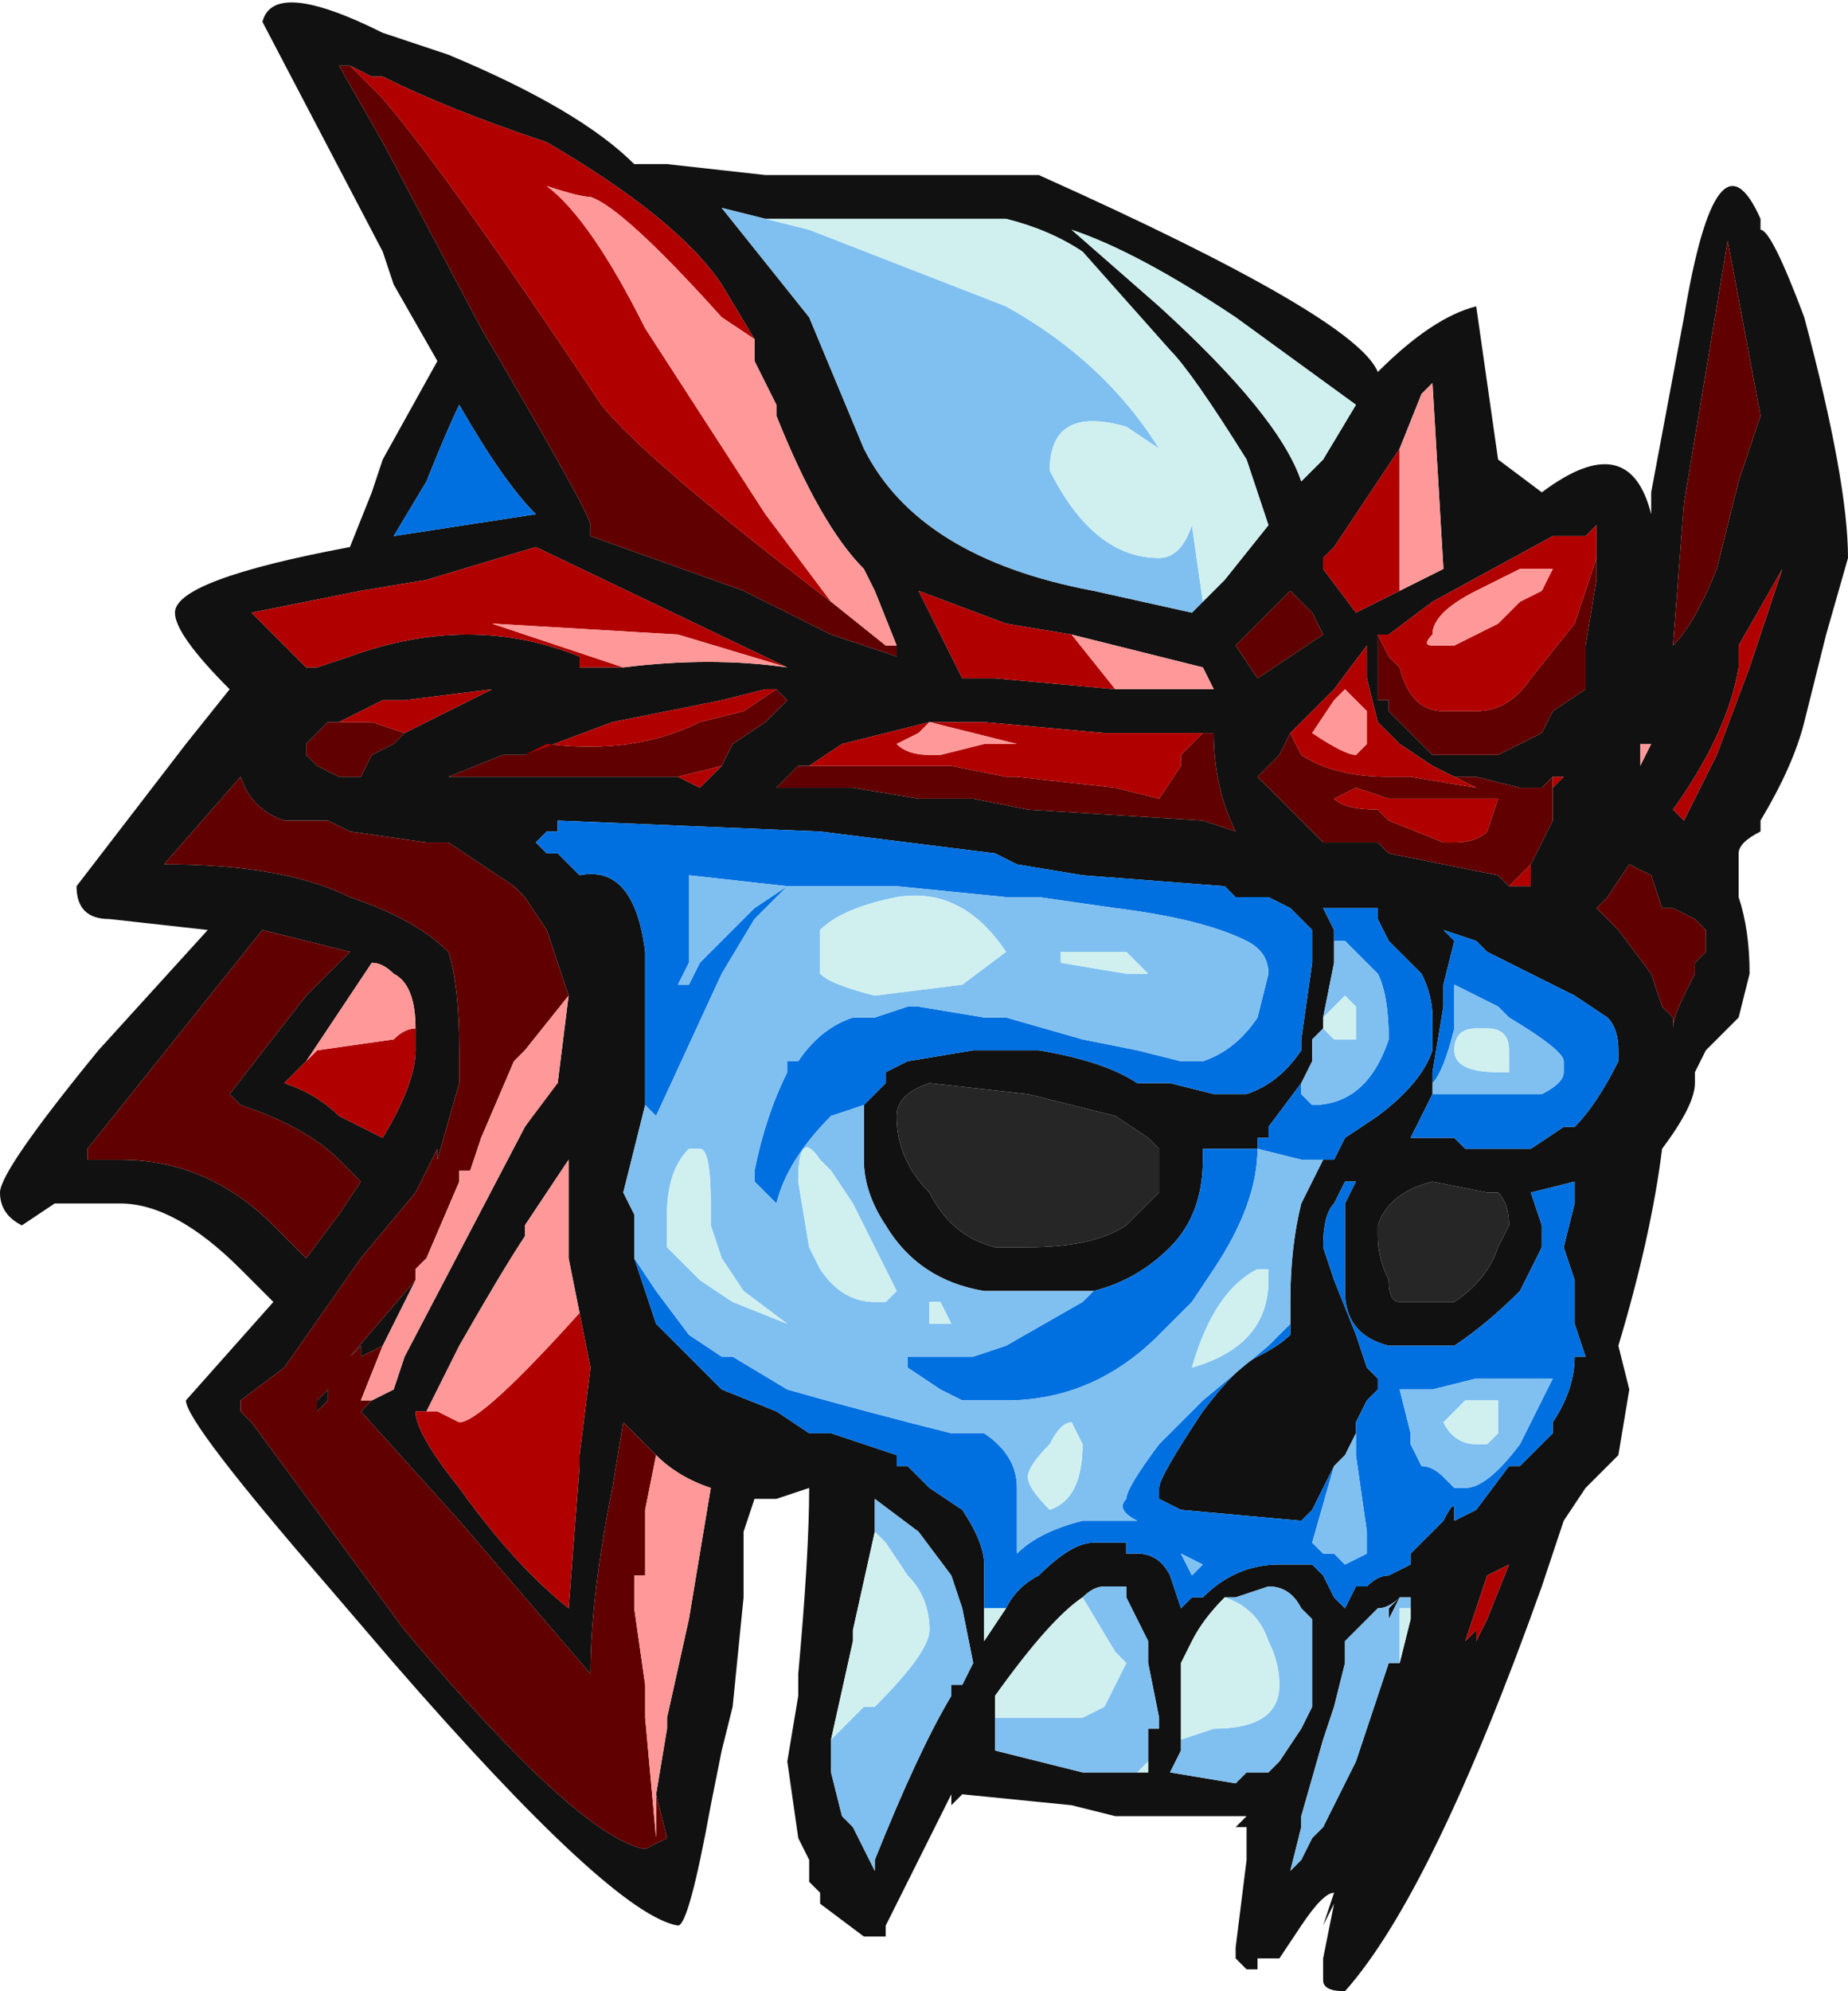 <?xml version="1.0" encoding="UTF-8" standalone="no"?>
<svg xmlns:ffdec="https://www.free-decompiler.com/flash" xmlns:xlink="http://www.w3.org/1999/xlink" ffdec:objectType="frame" height="63.7px" width="59.15px" xmlns="http://www.w3.org/2000/svg">
  <g transform="matrix(1.0, 0.0, 0.0, 1.0, 29.05, 25.9)">
    <use ffdec:characterId="2242" height="9.1" transform="matrix(7.0, 0.0, 0.0, 7.0, -29.05, -25.9)" width="8.45" xlink:href="#shape0"/>
  </g>
  <defs>
    <g id="shape0" transform="matrix(1.0, 0.0, 0.0, 1.0, 4.15, 3.7)">
      <path d="M-0.5 4.7 L-0.55 4.35 -0.5 4.05 -0.5 3.95 Q-0.45 3.4 -0.45 3.1 L-0.6 3.15 -0.7 3.15 -0.75 3.3 -0.75 3.6 -0.8 4.1 -0.85 4.3 -0.9 4.55 Q-1.0 5.1 -1.05 5.1 -1.35 5.05 -2.35 3.9 L-2.65 3.55 Q-3.3 2.8 -3.3 2.7 L-2.9 2.25 -3.05 2.1 Q-3.35 1.8 -3.6 1.8 L-3.9 1.8 -4.05 1.9 Q-4.15 1.85 -4.15 1.75 -4.15 1.65 -3.7 1.1 L-3.2 0.55 -3.65 0.5 Q-3.8 0.5 -3.8 0.35 L-3.3 -0.3 -3.1 -0.55 Q-3.35 -0.8 -3.35 -0.9 -3.35 -1.05 -2.55 -1.2 L-2.45 -1.45 -2.4 -1.6 -2.15 -2.05 -2.35 -2.4 -2.4 -2.55 -2.95 -3.6 Q-2.9 -3.8 -2.4 -3.55 L-2.1 -3.45 Q-1.5 -3.2 -1.25 -2.95 L-1.1 -2.95 -0.65 -2.9 0.6 -2.9 Q2.05 -2.25 2.15 -2.0 2.4 -2.25 2.6 -2.3 L2.7 -1.6 2.9 -1.45 Q3.3 -1.75 3.4 -1.35 L3.4 -1.45 3.55 -2.25 Q3.7 -3.15 3.9 -2.7 L3.9 -2.65 Q3.95 -2.65 4.1 -2.25 4.3 -1.5 4.3 -1.15 L4.2 -0.8 4.1 -0.4 Q4.05 -0.2 3.9 0.05 L3.9 0.1 Q3.8 0.15 3.8 0.2 L3.8 0.4 Q3.85 0.55 3.85 0.75 L3.8 0.95 3.65 1.1 3.6 1.2 3.6 1.25 Q3.6 1.35 3.45 1.55 3.4 1.95 3.25 2.45 L3.3 2.65 3.25 2.95 3.1 3.1 3.0 3.25 2.9 3.55 Q2.4 4.95 2.0 5.4 1.9 5.4 1.9 5.35 L1.9 5.25 1.95 5.0 1.9 5.1 1.95 4.95 Q1.9 4.95 1.8 5.1 L1.7 5.25 1.6 5.25 1.6 5.3 1.55 5.3 1.5 5.25 1.5 5.2 1.55 4.8 1.55 4.65 1.5 4.65 1.55 4.6 1.5 4.6 0.95 4.6 0.75 4.55 0.25 4.5 0.2 4.55 0.2 4.5 -0.1 5.1 -0.1 5.15 -0.2 5.15 -0.4 5.0 -0.4 4.95 -0.45 4.9 -0.45 4.8 -0.5 4.7 M-1.55 0.85 L-1.65 0.55 -1.75 0.4 -1.8 0.35 -2.1 0.15 -2.2 0.15 -2.55 0.1 -2.65 0.05 -2.85 0.05 Q-3.0 0.0 -3.05 -0.15 L-3.4 0.25 Q-2.85 0.25 -2.55 0.4 -2.25 0.5 -2.1 0.65 -2.05 0.8 -2.05 1.1 L-2.05 1.25 -2.15 1.6 -2.15 1.55 -2.25 1.75 -2.5 2.05 -2.85 2.55 -3.05 2.7 -3.05 2.75 -3.0 2.8 -2.3 3.75 Q-1.5 4.7 -1.2 4.75 L-1.1 4.7 -1.15 4.5 -1.1 4.2 -1.1 4.15 -1.0 3.7 -0.9 3.1 Q-1.05 3.05 -1.15 2.95 L-1.3 2.8 -1.35 3.1 Q-1.45 3.6 -1.45 3.95 L-2.05 3.25 -2.5 2.75 -2.45 2.7 -2.35 2.65 -2.3 2.5 -1.75 1.45 -1.65 1.3 -1.6 1.25 -1.55 0.85 M-1.2 4.1 L-1.2 4.0 -1.2 4.1 M-2.4 2.45 L-2.5 2.5 -2.5 2.45 -2.55 2.5 -2.25 2.15 -2.4 2.45 M1.4 -1.0 L1.45 -1.05 1.65 -1.3 1.55 -1.6 Q1.3 -2.0 1.2 -2.1 L0.8 -2.55 Q0.65 -2.65 0.45 -2.7 L-0.65 -2.7 -0.85 -2.75 Q-0.65 -2.5 -0.45 -2.25 L-0.2 -1.65 Q0.05 -1.15 0.85 -1.0 L1.3 -0.9 1.4 -1.0 M-0.05 -0.75 L-0.15 -1.0 -0.2 -1.1 Q-0.4 -1.3 -0.6 -1.8 L-0.6 -1.85 -0.7 -2.05 -0.7 -2.15 -0.85 -2.4 Q-1.05 -2.7 -1.65 -3.05 -2.1 -3.2 -2.4 -3.35 L-2.45 -3.35 -2.55 -3.4 -2.6 -3.4 -2.4 -3.05 -1.95 -2.2 Q-1.45 -1.35 -1.45 -1.3 L-1.45 -1.25 -0.75 -1.0 Q-0.55 -0.9 -0.35 -0.8 L-0.05 -0.7 -0.05 -0.75 M-2.35 -1.25 L-1.7 -1.35 Q-1.85 -1.5 -2.05 -1.85 -2.1 -1.75 -2.2 -1.5 L-2.35 -1.25 M-0.55 -0.65 L-1.7 -1.2 -2.2 -1.05 -2.5 -1.0 -3.0 -0.9 -2.75 -0.65 -2.7 -0.65 -2.55 -0.7 Q-2.0 -0.9 -1.5 -0.7 -1.5 -0.75 -1.5 -0.65 L-1.3 -0.65 Q-0.9 -0.7 -0.55 -0.65 M-2.3 -0.35 L-1.9 -0.55 -2.3 -0.5 -2.4 -0.5 -2.6 -0.4 -2.65 -0.4 -2.75 -0.3 -2.75 -0.25 -2.7 -0.2 -2.6 -0.15 -2.5 -0.15 -2.45 -0.25 -2.35 -0.3 -2.3 -0.35 M-1.75 -0.25 L-1.85 -0.25 -2.1 -0.15 -1.05 -0.15 -0.95 -0.1 -0.85 -0.2 -0.8 -0.3 -0.65 -0.4 -0.55 -0.5 -0.6 -0.55 -0.65 -0.55 -0.85 -0.5 -1.35 -0.4 -1.75 -0.25 M1.4 -0.35 L0.9 -0.35 0.35 -0.4 0.1 -0.4 -0.3 -0.3 -0.45 -0.2 -0.5 -0.2 -0.6 -0.1 -0.25 -0.1 0.05 -0.05 0.3 -0.05 0.55 0.0 1.35 0.05 1.5 0.1 Q1.4 -0.1 1.4 -0.35 M-0.6 -0.1 L-0.6 -0.1 M2.25 -1.0 L2.45 -1.1 2.4 -1.95 2.35 -1.9 2.25 -1.65 1.95 -1.2 1.9 -1.15 1.9 -1.1 2.05 -0.9 2.25 -1.0 M1.5 -2.25 Q1.05 -2.55 0.75 -2.65 L1.15 -2.3 Q1.7 -1.8 1.8 -1.5 L1.9 -1.6 2.05 -1.85 1.5 -2.25 M0.75 -0.8 L0.45 -0.85 0.05 -1.0 0.25 -0.6 0.4 -0.6 0.95 -0.55 1.4 -0.55 1.35 -0.65 0.75 -0.8 M1.75 -1.0 L1.5 -0.75 1.6 -0.6 1.9 -0.8 1.85 -0.9 1.75 -1.0 M2.5 -0.15 L2.4 -0.2 2.25 -0.3 2.15 -0.4 2.1 -0.6 2.1 -0.75 1.95 -0.55 1.75 -0.35 1.7 -0.25 1.6 -0.15 Q1.65 -0.1 1.7 -0.05 L1.9 0.15 2.15 0.15 2.2 0.2 2.7 0.3 2.75 0.35 2.85 0.35 2.85 0.25 2.95 0.05 2.95 -0.1 3.0 -0.15 2.95 -0.15 2.9 -0.1 2.8 -0.1 2.6 -0.15 2.5 -0.15 M2.15 -0.8 L2.15 -0.5 2.2 -0.5 2.2 -0.45 2.35 -0.3 2.4 -0.25 2.7 -0.25 Q2.8 -0.3 2.9 -0.35 L2.95 -0.45 3.1 -0.55 3.1 -0.75 3.15 -1.05 3.15 -1.15 3.15 -1.3 3.1 -1.25 2.95 -1.25 2.4 -0.95 2.2 -0.8 2.15 -0.8 M3.75 -2.6 L3.55 -1.4 3.5 -0.75 Q3.6 -0.85 3.7 -1.1 L3.8 -1.5 3.9 -1.8 3.75 -2.6 M3.4 -0.3 L3.35 -0.3 3.35 -0.2 3.4 -0.3 M3.7 -0.25 L3.85 -0.65 4.0 -1.1 3.8 -0.75 3.8 -0.65 Q3.75 -0.35 3.5 0.0 L3.55 0.05 3.7 -0.25 M3.65 0.55 L3.6 0.5 3.5 0.45 3.45 0.45 3.4 0.3 3.3 0.25 3.2 0.4 3.15 0.45 3.25 0.55 3.4 0.75 3.45 0.9 3.5 0.95 3.5 1.0 Q3.5 0.95 3.55 0.85 L3.6 0.75 3.6 0.7 3.65 0.65 3.65 0.55 M2.75 1.55 L2.85 1.55 3.0 1.45 3.05 1.45 Q3.15 1.35 3.25 1.15 L3.25 1.1 Q3.25 1.0 3.2 0.95 L3.05 0.85 2.65 0.65 2.6 0.6 2.45 0.55 2.5 0.6 2.45 0.8 2.45 0.9 2.4 1.2 2.4 1.3 2.3 1.5 2.4 1.5 2.5 1.5 2.55 1.55 2.6 1.55 2.75 1.55 M3.05 1.8 L3.05 1.7 2.85 1.75 2.9 1.9 2.9 2.0 2.8 2.2 Q2.65 2.35 2.5 2.45 L2.2 2.45 Q2.0 2.4 2.0 2.2 L2.0 1.8 2.05 1.7 2.0 1.7 1.95 1.8 Q1.9 1.85 1.9 2.0 L1.95 2.15 2.05 2.4 2.1 2.55 2.15 2.6 2.15 2.65 2.1 2.7 2.05 2.8 2.05 2.85 2.0 2.95 1.95 3.0 1.85 3.2 1.8 3.25 1.25 3.2 1.15 3.15 1.15 3.1 Q1.15 3.05 1.35 2.75 1.5 2.55 1.6 2.5 1.7 2.45 1.75 2.4 L1.75 2.35 1.75 2.25 Q1.75 2.0 1.8 1.8 L1.9 1.6 1.95 1.6 2.0 1.5 2.15 1.4 Q2.35 1.25 2.4 1.1 L2.4 0.95 Q2.4 0.85 2.35 0.75 L2.2 0.6 2.15 0.5 2.15 0.45 1.9 0.45 1.95 0.55 1.95 0.6 1.95 0.7 1.9 0.95 1.9 1.0 1.85 1.05 1.85 1.15 1.8 1.25 1.65 1.45 1.65 1.5 1.6 1.5 1.6 1.55 1.35 1.55 1.35 1.6 Q1.35 1.85 1.2 2.0 1.05 2.15 0.85 2.2 L0.35 2.2 Q0.05 2.15 -0.1 1.9 -0.2 1.75 -0.2 1.6 L-0.2 1.4 -0.2 1.35 -0.15 1.3 -0.1 1.25 -0.1 1.2 0.0 1.15 0.3 1.1 0.6 1.1 Q0.9 1.15 1.05 1.25 L1.2 1.25 1.4 1.3 1.55 1.3 Q1.7 1.25 1.8 1.1 L1.8 1.05 1.85 0.7 1.85 0.55 1.75 0.45 1.65 0.4 1.5 0.4 1.45 0.35 0.8 0.3 0.5 0.25 0.4 0.2 -0.4 0.1 -1.6 0.05 -1.6 0.1 -1.65 0.1 -1.7 0.15 -1.65 0.2 -1.6 0.2 -1.55 0.25 -1.5 0.3 Q-1.25 0.25 -1.2 0.65 L-1.2 1.35 -1.3 1.75 -1.25 1.85 -1.25 2.05 -1.15 2.35 -0.85 2.65 -0.6 2.75 -0.45 2.85 -0.35 2.85 -0.05 2.95 -0.05 3.0 0.0 3.0 0.1 3.1 0.25 3.2 Q0.35 3.35 0.35 3.45 L0.35 3.65 0.35 3.8 0.45 3.65 Q0.5 3.55 0.6 3.5 0.75 3.35 0.85 3.35 L0.9 3.35 1.0 3.35 1.0 3.4 1.05 3.4 Q1.15 3.4 1.2 3.5 L1.25 3.65 1.3 3.6 1.35 3.6 Q1.5 3.45 1.7 3.45 L1.85 3.45 1.9 3.5 1.95 3.6 2.0 3.65 2.05 3.55 2.1 3.55 Q2.15 3.5 2.2 3.5 L2.3 3.45 2.3 3.4 Q2.4 3.3 2.45 3.25 2.5 3.15 2.5 3.2 L2.5 3.25 2.6 3.2 2.75 3.0 2.8 3.0 2.95 2.85 2.95 2.8 Q3.05 2.65 3.05 2.5 L3.1 2.5 3.05 2.35 3.05 2.15 3.0 2.0 3.05 1.8 M2.65 1.75 L2.4 1.7 Q2.2 1.75 2.15 1.9 L2.15 1.95 Q2.15 2.05 2.2 2.15 2.2 2.25 2.25 2.25 L2.5 2.25 Q2.65 2.15 2.7 2.0 L2.75 1.9 Q2.75 1.8 2.7 1.75 L2.65 1.75 M0.1 1.25 Q-0.05 1.3 -0.05 1.4 -0.05 1.6 0.1 1.75 0.2 1.95 0.4 2.0 L0.55 2.0 Q0.85 2.0 1.0 1.9 L1.15 1.75 1.15 1.55 1.1 1.5 0.95 1.4 0.55 1.3 0.1 1.25 M-0.15 4.8 Q0.05 4.3 0.2 4.05 L0.2 4.0 0.25 4.0 0.3 3.9 0.25 3.65 0.2 3.5 0.05 3.3 -0.15 3.15 -0.15 3.3 -0.25 3.75 -0.25 3.8 -0.35 4.25 -0.35 4.4 -0.3 4.6 -0.25 4.65 -0.15 4.85 -0.15 4.8 M2.65 3.5 L2.55 3.8 2.6 3.75 2.6 3.8 2.65 3.7 2.75 3.45 2.65 3.5 M2.3 3.65 L2.3 3.6 2.25 3.6 Q2.2 3.65 2.15 3.65 L2.0 3.8 2.0 3.9 1.95 4.1 1.9 4.25 1.8 4.6 1.8 4.65 1.75 4.85 1.8 4.8 1.85 4.7 1.9 4.65 2.05 4.35 2.2 3.9 2.25 3.9 2.3 3.7 2.3 3.65 M2.2 3.7 L2.2 3.65 2.25 3.6 2.2 3.7 2.2 3.7 M1.25 4.25 L1.25 4.3 1.2 4.4 1.5 4.45 1.55 4.4 1.65 4.4 1.7 4.35 1.8 4.2 1.85 4.1 1.85 3.7 1.8 3.65 Q1.75 3.55 1.65 3.55 L1.5 3.6 1.45 3.6 Q1.35 3.7 1.3 3.8 L1.25 3.9 1.25 4.25 M1.1 4.35 L1.1 4.2 1.15 4.2 1.15 4.15 1.1 3.9 1.1 3.8 1.0 3.6 1.0 3.55 0.9 3.55 Q0.85 3.55 0.8 3.6 0.65 3.7 0.4 4.05 L0.4 4.15 0.4 4.3 0.8 4.4 1.05 4.4 1.1 4.4 1.1 4.35 M-2.55 0.65 L-2.95 0.55 -3.75 1.55 -3.75 1.6 -3.6 1.6 Q-3.2 1.6 -2.9 1.9 L-2.75 2.05 -2.6 1.85 -2.5 1.7 -2.6 1.6 Q-2.75 1.45 -3.05 1.35 L-3.1 1.3 -2.75 0.85 -2.55 0.65 M-2.25 1.0 Q-2.25 0.8 -2.35 0.75 -2.4 0.7 -2.45 0.7 L-2.75 1.15 -2.85 1.25 Q-2.7 1.3 -2.6 1.4 L-2.4 1.5 Q-2.25 1.25 -2.25 1.1 L-2.25 1.0 M-1.5 2.3 L-1.55 2.05 -1.55 1.6 -1.75 1.9 -1.75 1.95 Q-1.85 2.1 -2.05 2.45 L-2.2 2.75 -2.25 2.75 Q-2.25 2.85 -2.05 3.1 -1.8 3.45 -1.55 3.65 L-1.5 3.0 -1.5 2.95 -1.45 2.55 -1.5 2.3 M-2.65 2.7 L-2.7 2.75 -2.7 2.7 -2.65 2.65 -2.65 2.7" fill="#111111" fill-rule="evenodd" stroke="none"/>
      <path d="M-1.6 1.25 L-1.65 1.3 -1.75 1.45 -1.6 1.25" fill="#690000" fill-rule="evenodd" stroke="none"/>
      <path d="M-2.35 -1.25 L-2.2 -1.5 Q-2.1 -1.75 -2.05 -1.85 -1.85 -1.5 -1.7 -1.35 L-2.35 -1.25 M2.3 1.5 L2.4 1.3 2.4 1.2 2.45 0.9 2.45 0.8 2.5 0.6 2.45 0.55 2.6 0.6 2.65 0.65 3.05 0.85 3.2 0.95 Q3.25 1.0 3.25 1.1 L3.25 1.15 Q3.15 1.35 3.05 1.45 L3.0 1.45 2.85 1.55 2.75 1.55 2.6 1.55 2.55 1.55 2.5 1.5 2.4 1.5 2.3 1.5 M3.0 1.15 Q3.0 1.1 2.75 0.95 L2.7 0.9 2.5 0.8 2.5 1.0 Q2.45 1.2 2.4 1.25 L2.4 1.3 2.9 1.3 Q3.0 1.25 3.0 1.2 L3.0 1.15 M3.05 1.7 L3.05 1.8 3.0 2.0 3.05 2.15 3.05 2.35 3.1 2.5 3.05 2.5 Q3.05 2.65 2.95 2.8 L2.95 2.85 2.8 3.0 2.75 3.0 2.6 3.2 2.5 3.25 2.5 3.2 Q2.5 3.15 2.45 3.25 2.4 3.3 2.3 3.4 L2.3 3.45 2.2 3.5 Q2.15 3.5 2.1 3.55 L2.05 3.55 2.0 3.65 1.95 3.6 1.9 3.5 1.85 3.45 1.7 3.45 Q1.5 3.45 1.35 3.6 L1.3 3.6 1.25 3.65 1.2 3.5 Q1.15 3.4 1.05 3.4 L1.0 3.4 1.0 3.35 0.9 3.35 0.85 3.35 Q0.75 3.35 0.6 3.5 0.5 3.55 0.45 3.65 L0.35 3.65 0.35 3.45 Q0.35 3.35 0.25 3.2 L0.1 3.1 0.0 3.0 -0.05 3.0 -0.05 2.95 -0.35 2.85 -0.45 2.85 -0.6 2.75 -0.85 2.65 -1.15 2.35 -1.25 2.05 -1.15 2.2 -1.0 2.4 -0.85 2.5 -0.8 2.5 -0.55 2.65 Q-0.2 2.75 0.2 2.85 L0.35 2.85 Q0.5 2.95 0.5 3.1 L0.5 3.4 Q0.6 3.3 0.8 3.25 L1.05 3.25 Q0.95 3.2 1.0 3.15 1.0 3.1 1.15 2.9 L1.35 2.7 1.65 2.45 1.75 2.35 1.75 2.4 Q1.7 2.45 1.6 2.5 1.5 2.55 1.35 2.75 1.15 3.05 1.15 3.1 L1.15 3.15 1.25 3.2 1.8 3.25 1.85 3.2 1.95 3.0 1.85 3.35 1.9 3.4 1.95 3.4 2.0 3.45 2.1 3.4 2.1 3.3 2.05 2.95 2.05 2.85 2.05 2.8 2.1 2.7 2.15 2.65 2.15 2.6 2.1 2.55 2.05 2.4 1.95 2.15 1.9 2.0 Q1.9 1.85 1.95 1.8 L2.0 1.7 2.05 1.7 2.0 1.8 2.0 2.2 Q2.0 2.4 2.2 2.45 L2.5 2.45 Q2.65 2.35 2.8 2.2 L2.9 2.0 2.9 1.9 2.85 1.75 3.05 1.7 M-1.2 1.35 L-1.2 0.65 Q-1.25 0.25 -1.5 0.3 L-1.55 0.25 -1.6 0.2 -1.65 0.2 -1.7 0.15 -1.65 0.1 -1.6 0.1 -1.6 0.05 -0.4 0.1 0.4 0.2 0.5 0.25 0.8 0.3 1.45 0.35 1.5 0.4 1.65 0.4 1.75 0.45 1.85 0.55 1.85 0.7 1.8 1.05 1.8 1.1 Q1.7 1.25 1.55 1.3 L1.4 1.3 1.2 1.25 1.05 1.25 Q0.9 1.15 0.6 1.1 L0.3 1.1 0.0 1.15 -0.1 1.2 -0.1 1.25 -0.15 1.3 -0.2 1.35 -0.35 1.4 Q-0.55 1.6 -0.6 1.8 L-0.7 1.7 -0.7 1.65 Q-0.65 1.4 -0.55 1.2 L-0.55 1.15 -0.5 1.15 Q-0.4 1.0 -0.25 0.95 L-0.15 0.95 0.0 0.9 0.05 0.9 0.35 0.95 0.45 0.95 0.8 1.05 1.05 1.1 1.25 1.15 1.35 1.15 Q1.5 1.1 1.6 0.95 L1.65 0.75 Q1.65 0.65 1.55 0.6 1.35 0.5 0.95 0.45 L0.6 0.4 0.45 0.4 -0.05 0.35 -0.55 0.35 -0.7 0.5 -0.85 0.75 -1.15 1.4 -1.2 1.35 M0.85 2.2 Q1.05 2.15 1.2 2.0 1.35 1.85 1.35 1.6 L1.35 1.55 1.6 1.55 1.6 1.5 1.65 1.5 1.65 1.45 1.8 1.25 1.8 1.3 1.85 1.35 Q2.1 1.35 2.2 1.05 2.2 0.85 2.15 0.75 L2.0 0.6 1.95 0.6 1.95 0.55 1.9 0.45 2.15 0.45 2.15 0.5 2.2 0.6 2.35 0.75 Q2.4 0.85 2.4 0.95 L2.4 1.1 Q2.35 1.25 2.15 1.4 L2.0 1.5 1.95 1.6 1.8 1.6 1.6 1.55 Q1.6 1.8 1.4 2.1 L1.3 2.25 1.15 2.4 Q0.85 2.7 0.45 2.7 L0.25 2.7 0.15 2.65 0.0 2.55 0.0 2.5 0.3 2.5 0.45 2.45 0.8 2.25 0.85 2.2 M2.9 2.6 L2.6 2.6 2.4 2.65 2.25 2.65 2.3 2.85 2.3 2.9 2.35 3.0 Q2.4 3.0 2.45 3.05 L2.5 3.1 2.55 3.1 Q2.65 3.1 2.8 2.9 L2.95 2.6 2.9 2.6 M1.35 3.45 L1.25 3.4 1.3 3.5 1.35 3.45 M-0.55 0.35 L-1.0 0.3 -1.0 0.7 -1.05 0.8 -1.0 0.8 -0.95 0.7 -0.7 0.45 -0.55 0.35" fill="#0070e0" fill-rule="evenodd" stroke="none"/>
      <path d="M1.55 4.6 L1.5 4.6 1.55 4.6 M-0.5 4.7 L-0.5 4.7 M-0.65 -2.7 L-0.45 -2.65 0.45 -2.3 Q0.9 -2.05 1.15 -1.65 L1.0 -1.75 Q0.65 -1.85 0.65 -1.55 0.85 -1.15 1.15 -1.15 1.25 -1.15 1.3 -1.3 L1.35 -0.95 1.4 -1.0 1.3 -0.9 0.85 -1.0 Q0.05 -1.15 -0.2 -1.65 L-0.45 -2.25 Q-0.65 -2.5 -0.85 -2.75 L-0.65 -2.7 M3.0 1.15 L3.0 1.2 Q3.0 1.25 2.9 1.3 L2.4 1.3 2.4 1.25 Q2.45 1.2 2.5 1.0 L2.5 0.8 2.7 0.9 2.75 0.95 Q3.0 1.1 3.0 1.15 M3.05 1.7 L3.05 1.8 3.05 1.7 M-1.25 2.05 L-1.25 1.85 -1.3 1.75 -1.2 1.35 -1.15 1.4 -0.85 0.75 -0.7 0.5 -0.55 0.35 -0.05 0.35 0.45 0.4 0.6 0.4 0.95 0.45 Q1.35 0.5 1.55 0.6 1.65 0.65 1.65 0.75 L1.6 0.95 Q1.5 1.1 1.35 1.15 L1.25 1.15 1.05 1.1 0.8 1.05 0.45 0.95 0.35 0.95 0.05 0.9 0.0 0.9 -0.15 0.95 -0.25 0.95 Q-0.4 1.0 -0.5 1.15 L-0.55 1.15 -0.55 1.2 Q-0.65 1.4 -0.7 1.65 L-0.7 1.7 -0.6 1.8 Q-0.55 1.6 -0.35 1.4 L-0.2 1.35 -0.15 1.3 -0.2 1.35 -0.2 1.4 -0.2 1.6 Q-0.2 1.75 -0.1 1.9 0.05 2.15 0.35 2.2 L0.85 2.2 0.8 2.25 0.45 2.45 0.3 2.5 0.0 2.5 0.0 2.55 0.15 2.65 0.25 2.7 0.45 2.7 Q0.85 2.7 1.15 2.4 L1.3 2.25 1.4 2.1 Q1.6 1.8 1.6 1.55 L1.8 1.6 1.95 1.6 1.9 1.6 1.8 1.8 Q1.75 2.0 1.75 2.25 L1.75 2.35 1.65 2.45 1.35 2.7 1.15 2.9 Q1.0 3.1 1.0 3.15 0.95 3.2 1.05 3.25 L0.8 3.25 Q0.6 3.3 0.5 3.4 L0.5 3.1 Q0.5 2.95 0.35 2.85 L0.2 2.85 Q-0.2 2.75 -0.55 2.65 L-0.8 2.5 -0.85 2.5 -1.0 2.4 -1.15 2.2 -1.25 2.05 M-1.55 0.25 L-1.6 0.2 -1.65 0.2 -1.6 0.2 -1.55 0.25 M1.8 1.25 L1.85 1.15 1.85 1.05 1.9 1.0 1.95 1.05 2.05 1.05 2.05 0.9 2.0 0.85 1.9 0.95 1.95 0.7 1.95 0.6 2.0 0.6 2.15 0.75 Q2.2 0.85 2.2 1.05 2.1 1.35 1.85 1.35 L1.8 1.3 1.8 1.25 M1.95 3.0 L2.0 2.95 2.05 2.85 2.05 2.95 2.1 3.3 2.1 3.4 2.0 3.45 1.95 3.4 1.9 3.4 1.85 3.35 1.95 3.0 M2.9 2.6 L2.95 2.6 2.8 2.9 Q2.65 3.1 2.55 3.1 L2.5 3.1 2.45 3.05 Q2.4 3.0 2.35 3.0 L2.3 2.9 2.3 2.85 2.25 2.65 2.4 2.65 2.6 2.6 2.9 2.6 M2.65 1.0 L2.6 1.0 Q2.5 1.0 2.5 1.1 2.5 1.2 2.7 1.2 L2.75 1.2 2.75 1.1 Q2.75 1.0 2.65 1.0 M0.45 0.65 Q0.25 0.35 -0.05 0.4 -0.3 0.45 -0.4 0.55 L-0.4 0.75 Q-0.35 0.8 -0.15 0.85 L0.25 0.8 0.45 0.65 M1.0 0.75 L1.1 0.75 1.0 0.65 0.7 0.65 0.7 0.7 1.0 0.75 M0.65 2.9 Q0.55 3.0 0.55 3.05 0.55 3.1 0.65 3.2 0.8 3.15 0.8 2.9 L0.75 2.8 Q0.7 2.8 0.65 2.9 M0.2 2.35 L0.15 2.25 0.1 2.25 0.1 2.35 0.2 2.35 M-0.15 3.3 L-0.15 3.15 0.05 3.3 0.2 3.5 0.25 3.65 0.3 3.9 0.25 4.0 0.2 4.0 0.2 4.05 Q0.05 4.3 -0.15 4.8 L-0.15 4.85 -0.25 4.65 -0.3 4.6 -0.35 4.4 -0.35 4.25 -0.2 4.1 -0.15 4.1 Q0.1 3.85 0.1 3.75 0.1 3.6 0.0 3.5 L-0.1 3.35 -0.15 3.3 M1.15 2.9 L1.15 2.9 M1.35 3.45 L1.3 3.5 1.25 3.4 1.35 3.45 M1.65 2.1 L1.6 2.1 Q1.4 2.2 1.3 2.55 1.65 2.45 1.65 2.15 L1.65 2.1 M2.7 2.8 L2.7 2.7 2.55 2.7 2.45 2.8 Q2.5 2.9 2.6 2.9 L2.65 2.9 2.7 2.85 2.7 2.8 M2.25 3.9 L2.2 3.9 2.05 4.35 1.9 4.65 1.85 4.7 1.8 4.8 1.75 4.85 1.8 4.65 1.8 4.6 1.9 4.25 1.95 4.1 2.0 3.9 2.0 3.8 2.15 3.65 Q2.2 3.65 2.25 3.6 L2.3 3.6 2.3 3.65 2.25 3.65 2.25 3.9 M2.2 3.7 L2.2 3.7 2.25 3.6 2.2 3.65 2.2 3.7 M1.45 3.6 L1.5 3.6 1.65 3.55 Q1.75 3.55 1.8 3.65 L1.85 3.7 1.85 4.1 1.8 4.2 1.7 4.35 1.65 4.4 1.55 4.4 1.5 4.45 1.2 4.4 1.25 4.3 1.25 4.25 1.4 4.2 Q1.7 4.2 1.7 4.0 1.7 3.9 1.65 3.8 1.6 3.65 1.45 3.6 M0.8 3.6 Q0.85 3.55 0.9 3.55 L1.0 3.55 1.0 3.6 1.1 3.8 1.1 3.9 1.15 4.15 1.15 4.2 1.1 4.2 1.1 4.35 1.05 4.4 0.8 4.4 0.4 4.3 0.4 4.15 0.8 4.15 0.9 4.1 1.0 3.9 0.95 3.85 0.8 3.6 M-0.55 0.35 L-0.7 0.45 -0.95 0.7 -1.0 0.8 -1.05 0.8 -1.0 0.7 -1.0 0.3 -0.55 0.35 M-0.4 1.6 Q-0.5 1.45 -0.5 1.7 L-0.45 2.0 -0.4 2.1 Q-0.3 2.25 -0.15 2.25 L-0.1 2.25 -0.05 2.2 -0.25 1.8 -0.35 1.65 -0.4 1.6 M-0.95 1.55 L-1.0 1.55 Q-1.1 1.65 -1.1 1.85 L-1.1 2.0 -0.95 2.15 -0.8 2.25 -0.55 2.35 -0.75 2.2 -0.85 2.05 -0.9 1.9 -0.9 1.8 Q-0.9 1.55 -0.95 1.55" fill="#80c0f0" fill-rule="evenodd" stroke="none"/>
      <path d="M-0.65 -2.7 L0.45 -2.7 Q0.65 -2.65 0.8 -2.55 L1.2 -2.1 Q1.3 -2.0 1.55 -1.6 L1.65 -1.3 1.45 -1.05 1.4 -1.0 1.35 -0.95 1.3 -1.3 Q1.25 -1.15 1.15 -1.15 0.85 -1.15 0.65 -1.55 0.65 -1.85 1.0 -1.75 L1.15 -1.65 Q0.9 -2.05 0.45 -2.3 L-0.45 -2.65 -0.65 -2.7 M1.5 -2.25 L2.05 -1.85 1.9 -1.6 1.8 -1.5 Q1.7 -1.8 1.15 -2.3 L0.75 -2.65 Q1.05 -2.55 1.5 -2.25 M2.3 1.5 L2.4 1.5 2.3 1.5 M2.6 1.55 L2.75 1.55 2.6 1.55 M0.9 3.35 L0.85 3.35 0.9 3.35 M0.45 3.65 L0.35 3.8 0.35 3.65 0.45 3.65 M-0.2 1.35 L-0.2 1.4 -0.2 1.35 M1.9 1.0 L1.9 0.95 2.0 0.85 2.05 0.9 2.05 1.05 1.95 1.05 1.9 1.0 M2.65 1.0 Q2.75 1.0 2.75 1.1 L2.75 1.2 2.7 1.2 Q2.5 1.2 2.5 1.1 2.5 1.0 2.6 1.0 L2.65 1.0 M1.0 0.75 L0.7 0.7 0.7 0.65 1.0 0.65 1.1 0.75 1.0 0.75 M0.45 0.65 L0.25 0.8 -0.15 0.85 Q-0.35 0.8 -0.4 0.75 L-0.4 0.55 Q-0.3 0.45 -0.05 0.4 0.25 0.35 0.45 0.65 M0.2 2.35 L0.1 2.35 0.1 2.25 0.15 2.25 0.2 2.35 M0.65 2.9 Q0.7 2.8 0.75 2.8 L0.8 2.9 Q0.8 3.15 0.65 3.2 0.55 3.1 0.55 3.05 0.55 3.0 0.65 2.9 M-0.15 3.3 L-0.1 3.35 0.0 3.5 Q0.1 3.6 0.1 3.75 0.1 3.85 -0.15 4.1 L-0.2 4.1 -0.35 4.25 -0.25 3.8 -0.25 3.75 -0.15 3.3 M-0.15 4.85 L-0.15 4.8 -0.15 4.85 M1.15 2.9 L1.15 2.9 M1.65 2.1 L1.65 2.15 Q1.65 2.45 1.3 2.55 1.4 2.2 1.6 2.1 L1.65 2.1 M2.7 2.8 L2.7 2.85 2.65 2.9 2.6 2.9 Q2.5 2.9 2.45 2.8 L2.55 2.7 2.7 2.7 2.7 2.8 M2.3 3.65 L2.3 3.7 2.25 3.9 2.25 3.65 2.3 3.65 M1.45 3.6 Q1.6 3.65 1.65 3.8 1.7 3.9 1.7 4.0 1.7 4.2 1.4 4.2 L1.25 4.25 1.25 3.9 1.3 3.8 Q1.35 3.7 1.45 3.6 M0.8 3.6 L0.95 3.85 1.0 3.9 0.9 4.1 0.8 4.15 0.4 4.15 0.4 4.05 Q0.65 3.7 0.8 3.6 M1.05 4.4 L1.1 4.35 1.1 4.4 1.05 4.4 M-0.95 1.55 Q-0.9 1.55 -0.9 1.8 L-0.9 1.9 -0.85 2.05 -0.75 2.2 -0.55 2.35 -0.8 2.25 -0.95 2.15 -1.1 2.0 -1.1 1.85 Q-1.1 1.65 -1.0 1.55 L-0.95 1.55 M-0.4 1.6 L-0.35 1.65 -0.25 1.8 -0.05 2.2 -0.1 2.25 -0.15 2.25 Q-0.3 2.25 -0.4 2.1 L-0.45 2.0 -0.5 1.7 Q-0.5 1.45 -0.4 1.6" fill="#d0f0f0" fill-rule="evenodd" stroke="none"/>
      <path d="M-1.15 4.5 L-1.1 4.7 -1.2 4.75 Q-1.5 4.7 -2.3 3.75 L-3.0 2.8 -3.05 2.75 -3.05 2.7 -2.85 2.55 -2.5 2.05 -2.25 1.75 -2.15 1.55 -2.15 1.6 -2.05 1.25 -2.05 1.1 Q-2.05 0.8 -2.1 0.65 -2.25 0.5 -2.55 0.4 -2.85 0.25 -3.4 0.25 L-3.05 -0.15 Q-3.0 0.0 -2.85 0.05 L-2.65 0.05 -2.55 0.1 -2.2 0.15 -2.1 0.15 -1.8 0.35 -1.75 0.4 -1.65 0.55 -1.55 0.85 -1.75 1.1 -1.8 1.15 -1.95 1.5 -2.0 1.65 -2.05 1.65 -2.05 1.7 -2.2 2.05 -2.25 2.1 -2.25 2.15 -2.55 2.5 -2.5 2.45 -2.5 2.5 -2.4 2.45 -2.5 2.7 -2.45 2.7 -2.5 2.75 -2.05 3.25 -1.45 3.95 Q-1.45 3.6 -1.35 3.1 L-1.3 2.8 -1.15 2.95 -1.2 3.2 -1.2 3.5 -1.25 3.5 -1.25 3.65 -1.2 4.0 -1.2 4.1 -1.2 4.15 -1.15 4.7 -1.15 4.5 M-0.35 -0.95 L-0.1 -0.75 -0.05 -0.75 -0.05 -0.7 -0.35 -0.8 Q-0.55 -0.9 -0.75 -1.0 L-1.45 -1.25 -1.45 -1.3 Q-1.45 -1.35 -1.95 -2.2 L-2.4 -3.05 -2.6 -3.4 -2.55 -3.4 -2.4 -3.25 Q-2.1 -2.9 -1.4 -1.85 -1.2 -1.6 -0.35 -0.95 M-2.75 -0.65 L-2.7 -0.65 -2.75 -0.65 M-2.6 -0.4 L-2.45 -0.4 -2.3 -0.35 -2.35 -0.3 -2.45 -0.25 -2.5 -0.15 -2.6 -0.15 -2.7 -0.2 -2.75 -0.25 -2.75 -0.3 -2.65 -0.4 -2.6 -0.4 M-1.05 -0.15 L-2.1 -0.15 -1.85 -0.25 -1.75 -0.25 -1.65 -0.3 Q-1.25 -0.25 -0.95 -0.4 L-0.75 -0.45 -0.6 -0.55 -0.55 -0.5 -0.65 -0.4 -0.8 -0.3 -0.85 -0.2 -1.05 -0.15 M1.4 -0.35 Q1.4 -0.1 1.5 0.1 L1.35 0.05 0.55 0.0 0.3 -0.05 0.05 -0.05 -0.25 -0.1 -0.6 -0.1 -0.5 -0.2 0.2 -0.2 0.45 -0.15 0.5 -0.15 0.95 -0.1 1.15 -0.05 1.25 -0.2 1.25 -0.25 1.35 -0.35 1.4 -0.35 M1.75 -1.0 L1.85 -0.9 1.9 -0.8 1.6 -0.6 1.5 -0.75 1.75 -1.0 M1.75 -0.35 L1.8 -0.25 Q1.95 -0.15 2.2 -0.15 L2.3 -0.15 2.6 -0.1 2.5 -0.15 2.6 -0.15 2.8 -0.1 2.9 -0.1 2.95 -0.15 2.95 -0.1 2.95 0.05 2.85 0.25 2.75 0.35 2.7 0.3 2.2 0.2 2.15 0.15 1.9 0.15 1.7 -0.05 Q1.65 -0.1 1.6 -0.15 L1.7 -0.25 1.75 -0.35 M2.2 -0.45 L2.2 -0.5 2.15 -0.5 2.15 -0.8 2.2 -0.7 2.25 -0.65 Q2.3 -0.45 2.45 -0.45 L2.6 -0.45 Q2.75 -0.45 2.85 -0.6 L3.05 -0.85 3.15 -1.15 3.15 -1.05 3.1 -0.75 3.1 -0.55 2.95 -0.45 2.9 -0.35 Q2.8 -0.3 2.7 -0.25 L2.4 -0.25 2.35 -0.3 2.2 -0.45 M1.95 -0.05 Q2.0 0.0 2.15 0.0 L2.2 0.05 2.45 0.15 2.5 0.15 Q2.6 0.15 2.65 0.1 L2.7 -0.05 2.2 -0.05 2.05 -0.1 1.95 -0.05 M3.75 -2.6 L3.9 -1.8 3.8 -1.5 3.7 -1.1 Q3.6 -0.85 3.5 -0.75 L3.55 -1.4 3.75 -2.6 M3.65 0.55 L3.65 0.65 3.6 0.7 3.6 0.75 3.55 0.85 Q3.5 0.95 3.5 1.0 L3.5 0.95 3.45 0.9 3.4 0.75 3.25 0.55 3.15 0.45 3.2 0.4 3.3 0.25 3.4 0.3 3.45 0.45 3.5 0.45 3.6 0.5 3.65 0.55 M-2.55 0.65 L-2.75 0.85 -3.1 1.3 -3.05 1.35 Q-2.75 1.45 -2.6 1.6 L-2.5 1.7 -2.6 1.85 -2.75 2.05 -2.9 1.9 Q-3.2 1.6 -3.6 1.6 L-3.75 1.6 -3.75 1.55 -2.95 0.55 -2.55 0.65 M-2.65 2.7 L-2.65 2.65 -2.7 2.7 -2.7 2.75 -2.65 2.7" fill="#600000" fill-rule="evenodd" stroke="none"/>
      <path d="M-0.7 -2.15 L-0.85 -2.25 Q-1.3 -2.75 -1.45 -2.8 -1.5 -2.8 -1.65 -2.85 -1.45 -2.7 -1.2 -2.2 L-0.65 -1.35 -0.35 -0.95 Q-1.2 -1.6 -1.4 -1.85 -2.1 -2.9 -2.4 -3.25 L-2.55 -3.4 -2.45 -3.35 -2.4 -3.35 Q-2.1 -3.2 -1.65 -3.05 -1.05 -2.7 -0.85 -2.4 L-0.7 -2.15 M-2.75 -0.65 L-3.0 -0.9 -2.5 -1.0 -2.2 -1.05 -1.7 -1.2 -0.55 -0.65 -1.05 -0.8 -1.9 -0.85 -1.3 -0.65 -1.5 -0.65 Q-1.5 -0.75 -1.5 -0.7 -2.0 -0.9 -2.55 -0.7 L-2.7 -0.65 -2.75 -0.65 M-2.6 -0.4 L-2.4 -0.5 -2.3 -0.5 -1.9 -0.55 -2.3 -0.35 -2.45 -0.4 -2.6 -0.4 M-1.05 -0.15 L-0.85 -0.2 -0.95 -0.1 -1.05 -0.15 M-0.6 -0.55 L-0.75 -0.45 -0.95 -0.4 Q-1.25 -0.25 -1.65 -0.3 L-1.75 -0.25 -1.35 -0.4 -0.85 -0.5 -0.65 -0.55 -0.6 -0.55 M-0.5 -0.2 L-0.45 -0.2 -0.3 -0.3 0.1 -0.4 0.35 -0.4 0.9 -0.35 1.4 -0.35 1.35 -0.35 1.25 -0.25 1.25 -0.2 1.15 -0.05 0.95 -0.1 0.5 -0.15 0.45 -0.15 0.2 -0.2 -0.5 -0.2 M-0.6 -0.1 L-0.6 -0.1 M2.25 -1.65 L2.25 -1.0 2.05 -0.9 1.9 -1.1 1.9 -1.15 1.95 -1.2 2.25 -1.65 M0.95 -0.55 L0.4 -0.6 0.25 -0.6 0.05 -1.0 0.45 -0.85 0.75 -0.8 0.95 -0.55 M2.8 -0.95 L2.9 -1.0 2.95 -1.1 2.8 -1.1 2.6 -1.0 Q2.4 -0.9 2.4 -0.8 2.35 -0.75 2.4 -0.75 L2.5 -0.75 Q2.6 -0.8 2.7 -0.85 L2.8 -0.95 M0.1 -0.4 L0.05 -0.35 -0.05 -0.3 Q0.0 -0.25 0.1 -0.25 L0.15 -0.25 0.35 -0.3 0.5 -0.3 0.1 -0.4 M1.75 -0.35 L1.95 -0.55 2.1 -0.75 2.1 -0.6 2.15 -0.4 2.25 -0.3 2.4 -0.2 2.5 -0.15 2.6 -0.1 2.3 -0.15 2.2 -0.15 Q1.95 -0.15 1.8 -0.25 L1.75 -0.35 M2.95 -0.15 L3.0 -0.15 2.95 -0.1 2.95 -0.15 M2.85 0.25 L2.85 0.35 2.75 0.35 2.85 0.25 M2.2 -0.45 L2.35 -0.3 2.2 -0.45 M3.15 -1.15 L3.05 -0.85 2.85 -0.6 Q2.75 -0.45 2.6 -0.45 L2.45 -0.45 Q2.3 -0.45 2.25 -0.65 L2.2 -0.7 2.15 -0.8 2.2 -0.8 2.4 -0.95 2.95 -1.25 3.1 -1.25 3.15 -1.3 3.15 -1.15 M2.1 -0.45 L2.0 -0.55 1.95 -0.5 1.85 -0.35 Q2.0 -0.25 2.05 -0.25 L2.1 -0.3 2.1 -0.45 M1.95 -0.05 L2.05 -0.1 2.2 -0.05 2.7 -0.05 2.65 0.1 Q2.6 0.15 2.5 0.15 L2.45 0.15 2.2 0.05 2.15 0.0 Q2.0 0.0 1.95 -0.05 M3.7 -0.25 L3.55 0.05 3.5 0.0 Q3.75 -0.35 3.8 -0.65 L3.8 -0.75 4.0 -1.1 3.85 -0.65 3.7 -0.25 M2.65 3.5 L2.75 3.45 2.65 3.7 2.6 3.8 2.6 3.75 2.55 3.8 2.65 3.5 M-2.75 1.15 L-2.7 1.1 -2.35 1.05 Q-2.3 1.0 -2.25 1.0 L-2.25 1.1 Q-2.25 1.25 -2.4 1.5 L-2.6 1.4 Q-2.7 1.3 -2.85 1.25 L-2.75 1.15 M-1.5 2.3 L-1.45 2.55 -1.5 2.95 -1.5 3.0 -1.55 3.65 Q-1.8 3.45 -2.05 3.1 -2.25 2.85 -2.25 2.75 L-2.2 2.75 -2.15 2.75 -2.05 2.8 Q-1.95 2.8 -1.5 2.3" fill="#b00000" fill-rule="evenodd" stroke="none"/>
      <path d="M-1.15 4.5 L-1.15 4.7 -1.2 4.15 -1.2 4.1 -1.2 4.0 -1.25 3.65 -1.25 3.5 -1.2 3.5 -1.2 3.2 -1.15 2.95 Q-1.05 3.05 -0.9 3.1 L-1.0 3.7 -1.1 4.15 -1.1 4.2 -1.15 4.5 M-2.45 2.7 L-2.5 2.7 -2.4 2.45 -2.25 2.15 -2.25 2.1 -2.2 2.05 -2.05 1.7 -2.05 1.65 -2.0 1.65 -1.95 1.5 -1.8 1.15 -1.75 1.1 -1.55 0.85 -1.6 1.25 -1.75 1.45 -2.3 2.5 -2.35 2.65 -2.45 2.7 M-0.7 -2.15 L-0.7 -2.05 -0.6 -1.85 -0.6 -1.8 Q-0.4 -1.3 -0.2 -1.1 L-0.15 -1.0 -0.05 -0.75 -0.1 -0.75 -0.35 -0.95 -0.65 -1.35 -1.2 -2.2 Q-1.45 -2.7 -1.65 -2.85 -1.5 -2.8 -1.45 -2.8 -1.3 -2.75 -0.85 -2.25 L-0.7 -2.15 M-1.3 -0.65 L-1.9 -0.85 -1.05 -0.8 -0.55 -0.65 Q-0.9 -0.7 -1.3 -0.65 M2.25 -1.65 L2.35 -1.9 2.4 -1.95 2.45 -1.1 2.25 -1.0 2.25 -1.65 M0.95 -0.55 L0.75 -0.8 1.35 -0.65 1.4 -0.55 0.95 -0.55 M0.1 -0.4 L0.5 -0.3 0.35 -0.3 0.15 -0.25 0.1 -0.25 Q0.0 -0.25 -0.05 -0.3 L0.05 -0.35 0.1 -0.4 M2.8 -0.95 L2.7 -0.85 Q2.6 -0.8 2.5 -0.75 L2.4 -0.75 Q2.35 -0.75 2.4 -0.8 2.4 -0.9 2.6 -1.0 L2.8 -1.1 2.95 -1.1 2.9 -1.0 2.8 -0.95 M2.1 -0.45 L2.1 -0.3 2.05 -0.25 Q2.0 -0.25 1.85 -0.35 L1.95 -0.5 2.0 -0.55 2.1 -0.45 M3.4 -0.3 L3.35 -0.2 3.35 -0.3 3.4 -0.3 M-2.75 1.15 L-2.45 0.7 Q-2.4 0.7 -2.35 0.75 -2.25 0.8 -2.25 1.0 -2.3 1.0 -2.35 1.05 L-2.7 1.1 -2.75 1.15 M-2.2 2.75 L-2.05 2.45 Q-1.85 2.1 -1.75 1.95 L-1.75 1.9 -1.55 1.6 -1.55 2.05 -1.5 2.3 Q-1.95 2.8 -2.05 2.8 L-2.15 2.75 -2.2 2.75" fill="#ff9999" fill-rule="evenodd" stroke="none"/>
      <path d="M2.65 1.75 L2.7 1.75 Q2.75 1.8 2.75 1.9 L2.7 2.0 Q2.65 2.15 2.5 2.25 L2.25 2.25 Q2.2 2.25 2.2 2.15 2.15 2.05 2.15 1.95 L2.15 1.9 Q2.2 1.75 2.4 1.7 L2.65 1.75 M0.1 1.25 L0.55 1.3 0.95 1.4 1.1 1.5 1.15 1.55 1.15 1.75 1.0 1.9 Q0.85 2.0 0.55 2.0 L0.4 2.0 Q0.2 1.95 0.1 1.75 -0.05 1.6 -0.05 1.4 -0.05 1.3 0.1 1.25" fill="#262626" fill-rule="evenodd" stroke="none"/>
    </g>
  </defs>
</svg>
